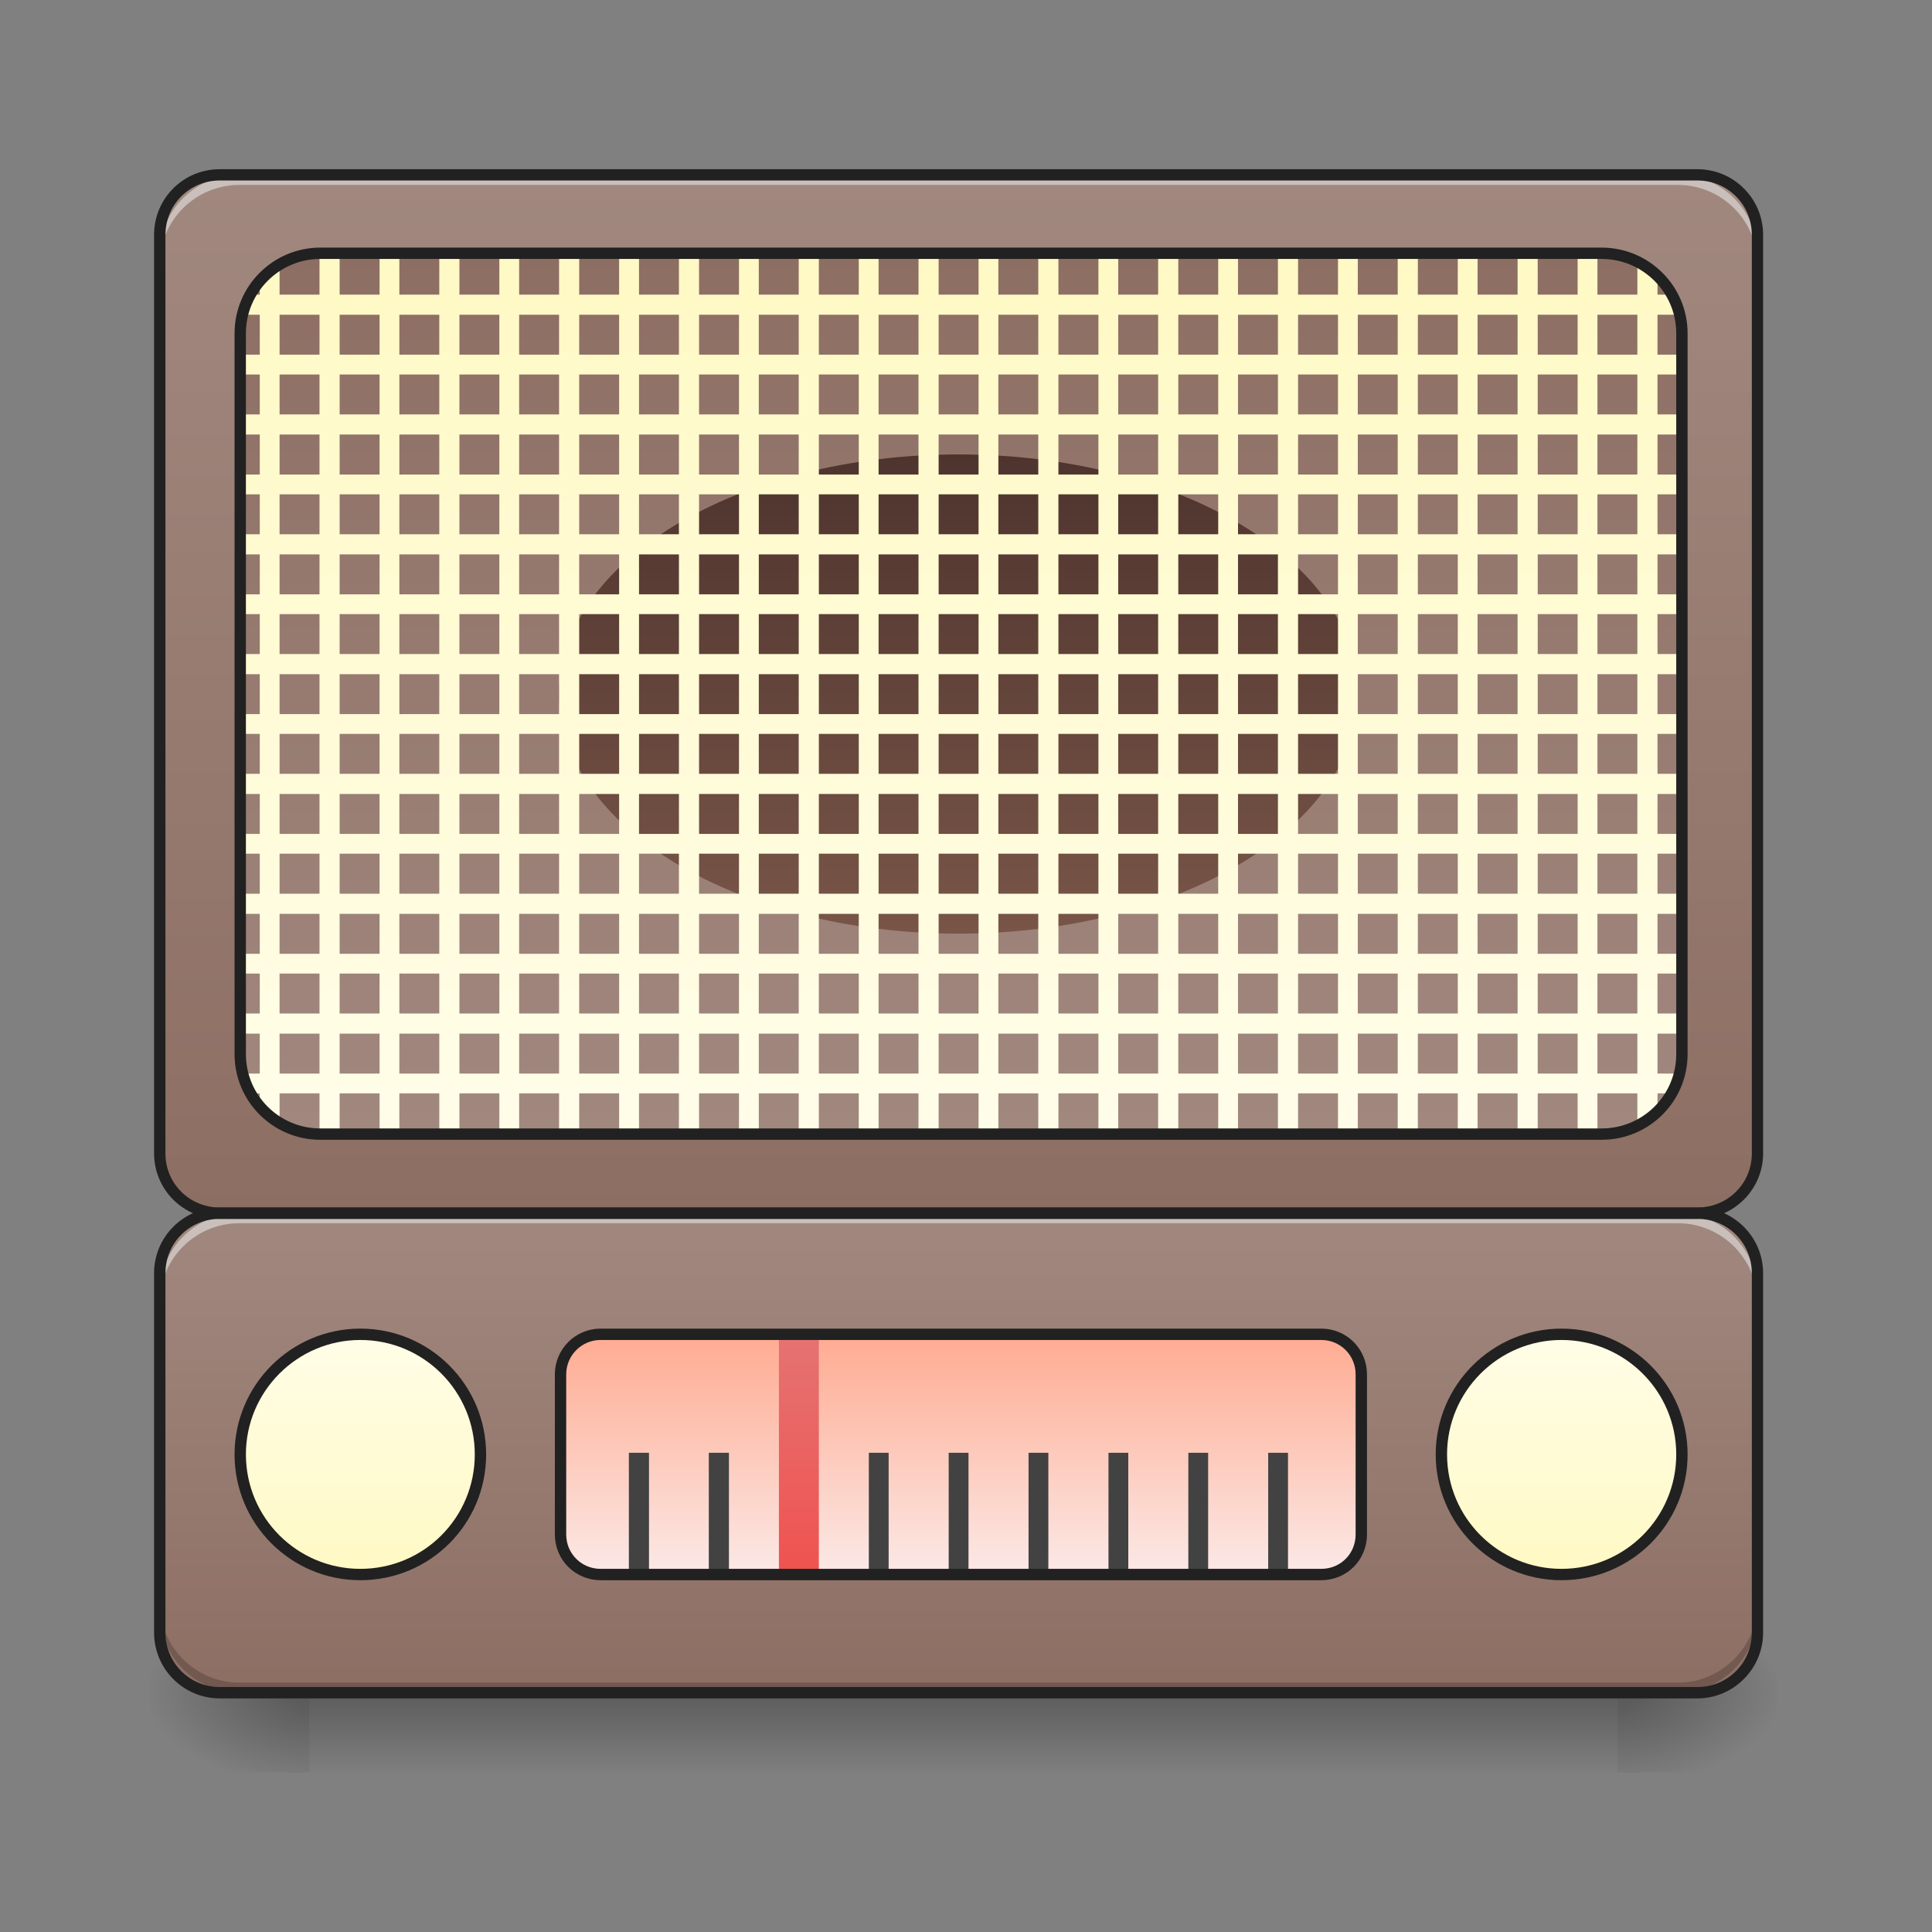 <?xml version="1.0" encoding="UTF-8"?>
<svg xmlns="http://www.w3.org/2000/svg" xmlns:xlink="http://www.w3.org/1999/xlink" width="24pt" height="24pt" viewBox="0 0 24 24" version="1.1">
<rect x="0" y="0" width="24" height="24" fill="#808080" stroke="none"/>
<defs>
<linearGradient id="linear0" gradientUnits="userSpaceOnUse" x1="254" y1="233.5" x2="254" y2="254.667" gradientTransform="matrix(0.047,0,0,0.047,-0,10.079)">
<stop offset="0" style="stop-color:rgb(0%,0%,0%);stop-opacity:0.275;"/>
<stop offset="1" style="stop-color:rgb(0%,0%,0%);stop-opacity:0;"/>
</linearGradient>
<radialGradient id="radial0" gradientUnits="userSpaceOnUse" cx="450.909" cy="189.579" fx="450.909" fy="189.579" r="21.167" gradientTransform="matrix(0,-0.059,-0.105,-0,39.842,47.696)">
<stop offset="0" style="stop-color:rgb(0%,0%,0%);stop-opacity:0.314;"/>
<stop offset="0.222" style="stop-color:rgb(0%,0%,0%);stop-opacity:0.275;"/>
<stop offset="1" style="stop-color:rgb(0%,0%,0%);stop-opacity:0;"/>
</radialGradient>
<radialGradient id="radial1" gradientUnits="userSpaceOnUse" cx="450.909" cy="189.579" fx="450.909" fy="189.579" r="21.167" gradientTransform="matrix(-0,0.059,0.105,0,-15.903,-5.646)">
<stop offset="0" style="stop-color:rgb(0%,0%,0%);stop-opacity:0.314;"/>
<stop offset="0.222" style="stop-color:rgb(0%,0%,0%);stop-opacity:0.275;"/>
<stop offset="1" style="stop-color:rgb(0%,0%,0%);stop-opacity:0;"/>
</radialGradient>
<radialGradient id="radial2" gradientUnits="userSpaceOnUse" cx="450.909" cy="189.579" fx="450.909" fy="189.579" r="21.167" gradientTransform="matrix(-0,-0.059,0.105,-0,-15.903,47.696)">
<stop offset="0" style="stop-color:rgb(0%,0%,0%);stop-opacity:0.314;"/>
<stop offset="0.222" style="stop-color:rgb(0%,0%,0%);stop-opacity:0.275;"/>
<stop offset="1" style="stop-color:rgb(0%,0%,0%);stop-opacity:0;"/>
</radialGradient>
<radialGradient id="radial3" gradientUnits="userSpaceOnUse" cx="450.909" cy="189.579" fx="450.909" fy="189.579" r="21.167" gradientTransform="matrix(0,0.059,-0.105,0,39.842,-5.646)">
<stop offset="0" style="stop-color:rgb(0%,0%,0%);stop-opacity:0.314;"/>
<stop offset="0.222" style="stop-color:rgb(0%,0%,0%);stop-opacity:0.275;"/>
<stop offset="1" style="stop-color:rgb(0%,0%,0%);stop-opacity:0;"/>
</radialGradient>
<linearGradient id="linear1" gradientUnits="userSpaceOnUse" x1="254" y1="106.5" x2="254" y2="233.5" gradientTransform="matrix(0.047,0,0,0.047,0,10.079)">
<stop offset="0" style="stop-color:rgb(63.137%,53.333%,49.804%);stop-opacity:1;"/>
<stop offset="1" style="stop-color:rgb(55.294%,43.137%,38.824%);stop-opacity:1;"/>
</linearGradient>
<linearGradient id="linear2" gradientUnits="userSpaceOnUse" x1="254" y1="-168.667" x2="254" y2="106.5" gradientTransform="matrix(0.047,0,0,0.047,0,10.079)">
<stop offset="0" style="stop-color:rgb(63.137%,53.333%,49.804%);stop-opacity:1;"/>
<stop offset="1" style="stop-color:rgb(55.294%,43.137%,38.824%);stop-opacity:1;"/>
</linearGradient>
<linearGradient id="linear3" gradientUnits="userSpaceOnUse" x1="291.042" y1="138.25" x2="291.042" y2="201.75" gradientTransform="matrix(1,0,0,1,-201.083,-0)">
<stop offset="0" style="stop-color:rgb(100%,99.216%,90.588%);stop-opacity:1;"/>
<stop offset="1" style="stop-color:rgb(100%,97.647%,76.863%);stop-opacity:1;"/>
</linearGradient>
<linearGradient id="linear4" gradientUnits="userSpaceOnUse" x1="254" y1="85.333" x2="254" y2="-147.5" gradientTransform="matrix(0.047,0,0,0.047,0,10.079)">
<stop offset="0" style="stop-color:rgb(63.137%,53.333%,49.804%);stop-opacity:1;"/>
<stop offset="1" style="stop-color:rgb(55.294%,43.137%,38.824%);stop-opacity:1;"/>
</linearGradient>
<linearGradient id="linear5" gradientUnits="userSpaceOnUse" x1="291.042" y1="138.25" x2="291.042" y2="201.75" gradientTransform="matrix(1,0,0,1,116.417,-0)">
<stop offset="0" style="stop-color:rgb(100%,99.216%,90.588%);stop-opacity:1;"/>
<stop offset="1" style="stop-color:rgb(100%,97.647%,76.863%);stop-opacity:1;"/>
</linearGradient>
<linearGradient id="linear6" gradientUnits="userSpaceOnUse" x1="254" y1="138.25" x2="254" y2="201.75" gradientTransform="matrix(0.047,0,0,0.047,0,10.079)">
<stop offset="0" style="stop-color:rgb(100%,67.059%,56.863%);stop-opacity:1;"/>
<stop offset="1" style="stop-color:rgb(98.431%,91.373%,90.588%);stop-opacity:1;"/>
</linearGradient>
<linearGradient id="linear7" gradientUnits="userSpaceOnUse" x1="211.667" y1="201.75" x2="211.667" y2="127.667" gradientTransform="matrix(0.047,0,0,0.04,0,11.43)">
<stop offset="0" style="stop-color:rgb(93.725%,32.549%,31.373%);stop-opacity:1;"/>
<stop offset="1" style="stop-color:rgb(89.804%,45.098%,45.098%);stop-opacity:1;"/>
</linearGradient>
<linearGradient id="linear8" gradientUnits="userSpaceOnUse" x1="254" y1="-94.583" x2="254" y2="32.417" gradientTransform="matrix(0.047,0,0,0.047,0,10.079)">
<stop offset="0" style="stop-color:rgb(30.588%,20.392%,18.039%);stop-opacity:1;"/>
<stop offset="1" style="stop-color:rgb(47.451%,33.333%,28.235%);stop-opacity:1;"/>
</linearGradient>
<linearGradient id="linear9" gradientUnits="userSpaceOnUse" x1="960" y1="1135.118" x2="960" y2="255.118" gradientTransform="matrix(0.012,0,0,0.012,0,0)">
<stop offset="0" style="stop-color:rgb(100%,99.216%,90.588%);stop-opacity:1;"/>
<stop offset="1" style="stop-color:rgb(100%,97.647%,76.863%);stop-opacity:1;"/>
</linearGradient>
</defs>
<g id="surface1">
<path style=" stroke:none;fill-rule:nonzero;fill:url(#linear0);" d="M 3.844 21.027 L 20.094 21.027 L 20.094 22.02 L 3.844 22.02 Z M 3.844 21.027 "/>
<path style=" stroke:none;fill-rule:nonzero;fill:url(#radial0);" d="M 20.094 21.027 L 22.078 21.027 L 22.078 20.031 L 20.094 20.031 Z M 20.094 21.027 "/>
<path style=" stroke:none;fill-rule:nonzero;fill:url(#radial1);" d="M 3.844 21.027 L 1.859 21.027 L 1.859 22.02 L 3.844 22.02 Z M 3.844 21.027 "/>
<path style=" stroke:none;fill-rule:nonzero;fill:url(#radial2);" d="M 3.844 21.027 L 1.859 21.027 L 1.859 20.031 L 3.844 20.031 Z M 3.844 21.027 "/>
<path style=" stroke:none;fill-rule:nonzero;fill:url(#radial3);" d="M 20.094 21.027 L 22.078 21.027 L 22.078 22.02 L 20.094 22.02 Z M 20.094 21.027 "/>
<path style=" stroke:none;fill-rule:nonzero;fill:url(#linear1);" d="M 2.73 15.07 C 2.316 15.07 1.984 15.402 1.984 15.816 L 1.984 20.281 C 1.984 20.695 2.316 21.027 2.73 21.027 L 21.086 21.027 C 21.5 21.027 21.832 20.695 21.832 20.281 L 21.832 15.816 C 21.832 15.402 21.5 15.07 21.086 15.07 Z M 2.73 15.07 "/>
<path style=" stroke:none;fill-rule:nonzero;fill:url(#linear2);" d="M 2.73 2.172 L 21.086 2.172 C 21.496 2.172 21.832 2.504 21.832 2.918 L 21.832 14.328 C 21.832 14.738 21.496 15.07 21.086 15.07 L 2.73 15.07 C 2.316 15.07 1.984 14.738 1.984 14.328 L 1.984 2.918 C 1.984 2.504 2.316 2.172 2.73 2.172 Z M 2.73 2.172 "/>
<path style=" stroke:none;fill-rule:nonzero;fill:rgb(0%,0%,0%);fill-opacity:0.196;" d="M 2.977 21.027 C 2.426 21.027 1.984 20.582 1.984 20.031 L 1.984 19.91 C 1.984 20.457 2.426 20.902 2.977 20.902 L 20.84 20.902 C 21.387 20.902 21.832 20.457 21.832 19.91 L 21.832 20.031 C 21.832 20.582 21.387 21.027 20.84 21.027 Z M 2.977 21.027 "/>
<path style=" stroke:none;fill-rule:nonzero;fill:rgb(90.196%,90.196%,90.196%);fill-opacity:0.588;" d="M 2.977 2.172 C 2.426 2.172 1.984 2.613 1.984 3.164 L 1.984 3.289 C 1.984 2.738 2.426 2.297 2.977 2.297 L 20.84 2.297 C 21.387 2.297 21.832 2.738 21.832 3.289 L 21.832 3.164 C 21.832 2.613 21.387 2.172 20.84 2.172 Z M 2.977 2.172 "/>
<path style="fill-rule:nonzero;fill:url(#linear3);stroke-width:3;stroke-linecap:round;stroke-linejoin:miter;stroke:rgb(12.941%,12.941%,12.941%);stroke-opacity:1;stroke-miterlimit:4;" d="M 95.241 138.216 C 112.823 138.216 126.988 152.465 126.988 169.963 C 126.988 187.545 112.823 201.71 95.241 201.71 C 77.743 201.71 63.494 187.545 63.494 169.963 C 63.494 152.465 77.743 138.216 95.241 138.216 Z M 95.241 138.216 " transform="matrix(0.047,0,0,0.047,0,10.079)"/>
<path style=" stroke:none;fill-rule:nonzero;fill:rgb(90.196%,90.196%,90.196%);fill-opacity:0.588;" d="M 2.977 15.07 C 2.426 15.07 1.984 15.516 1.984 16.062 L 1.984 16.188 C 1.984 15.637 2.426 15.195 2.977 15.195 L 20.84 15.195 C 21.387 15.195 21.832 15.637 21.832 16.188 L 21.832 16.062 C 21.832 15.516 21.387 15.07 20.84 15.07 Z M 2.977 15.07 "/>
<path style=" stroke:none;fill-rule:nonzero;fill:url(#linear4);" d="M 3.969 3.164 L 19.844 3.164 C 20.395 3.164 20.84 3.609 20.84 4.156 L 20.84 13.086 C 20.84 13.637 20.395 14.078 19.844 14.078 L 3.969 14.078 C 3.422 14.078 2.977 13.637 2.977 13.086 L 2.977 4.156 C 2.977 3.609 3.422 3.164 3.969 3.164 Z M 3.969 3.164 "/>
<path style="fill-rule:nonzero;fill:url(#linear5);stroke-width:3;stroke-linecap:round;stroke-linejoin:miter;stroke:rgb(12.941%,12.941%,12.941%);stroke-opacity:1;stroke-miterlimit:4;" d="M 412.711 138.216 C 430.292 138.216 444.541 152.465 444.541 169.963 C 444.541 187.545 430.292 201.71 412.711 201.71 C 395.212 201.71 380.964 187.545 380.964 169.963 C 380.964 152.465 395.212 138.216 412.711 138.216 Z M 412.711 138.216 " transform="matrix(0.047,0,0,0.047,0,10.079)"/>
<path style=" stroke:none;fill-rule:nonzero;fill:url(#linear6);" d="M 7.441 16.559 L 16.371 16.559 C 16.648 16.559 16.867 16.781 16.867 17.055 L 16.867 19.039 C 16.867 19.316 16.648 19.535 16.371 19.535 L 7.441 19.535 C 7.168 19.535 6.945 19.316 6.945 19.039 L 6.945 17.055 C 6.945 16.781 7.168 16.559 7.441 16.559 Z M 7.441 16.559 "/>
<path style=" stroke:none;fill-rule:nonzero;fill:rgb(25.882%,25.882%,25.882%);fill-opacity:1;" d="M 11.785 18.047 L 12.031 18.047 L 12.031 19.535 L 11.785 19.535 Z M 11.785 18.047 "/>
<path style=" stroke:none;fill-rule:nonzero;fill:rgb(25.882%,25.882%,25.882%);fill-opacity:1;" d="M 12.777 18.047 L 13.023 18.047 L 13.023 19.535 L 12.777 19.535 Z M 12.777 18.047 "/>
<path style=" stroke:none;fill-rule:nonzero;fill:rgb(25.882%,25.882%,25.882%);fill-opacity:1;" d="M 13.77 18.047 L 14.016 18.047 L 14.016 19.535 L 13.77 19.535 Z M 13.77 18.047 "/>
<path style=" stroke:none;fill-rule:nonzero;fill:rgb(25.882%,25.882%,25.882%);fill-opacity:1;" d="M 14.762 18.047 L 15.008 18.047 L 15.008 19.535 L 14.762 19.535 Z M 14.762 18.047 "/>
<path style=" stroke:none;fill-rule:nonzero;fill:rgb(25.882%,25.882%,25.882%);fill-opacity:1;" d="M 15.754 18.047 L 16 18.047 L 16 19.535 L 15.754 19.535 Z M 15.754 18.047 "/>
<path style=" stroke:none;fill-rule:nonzero;fill:rgb(25.882%,25.882%,25.882%);fill-opacity:1;" d="M 7.812 18.047 L 8.062 18.047 L 8.062 19.535 L 7.812 19.535 Z M 7.812 18.047 "/>
<path style=" stroke:none;fill-rule:nonzero;fill:rgb(25.882%,25.882%,25.882%);fill-opacity:1;" d="M 8.805 18.047 L 9.055 18.047 L 9.055 19.535 L 8.805 19.535 Z M 8.805 18.047 "/>
<path style=" stroke:none;fill-rule:nonzero;fill:url(#linear7);" d="M 9.676 16.559 L 10.172 16.559 L 10.172 19.535 L 9.676 19.535 Z M 9.676 16.559 "/>
<path style=" stroke:none;fill-rule:nonzero;fill:rgb(25.882%,25.882%,25.882%);fill-opacity:1;" d="M 10.793 18.047 L 11.039 18.047 L 11.039 19.535 L 10.793 19.535 Z M 10.793 18.047 "/>
<path style="fill:none;stroke-width:3;stroke-linecap:square;stroke-linejoin:bevel;stroke:rgb(12.941%,12.941%,12.941%);stroke-opacity:1;stroke-miterlimit:4;" d="M 158.735 138.216 L 349.217 138.216 C 355.133 138.216 359.799 142.966 359.799 148.799 L 359.799 191.128 C 359.799 197.044 355.133 201.71 349.217 201.71 L 158.735 201.71 C 152.902 201.71 148.153 197.044 148.153 191.128 L 148.153 148.799 C 148.153 142.966 152.902 138.216 158.735 138.216 Z M 158.735 138.216 " transform="matrix(0.047,0,0,0.047,0,10.079)"/>
<path style=" stroke:none;fill-rule:nonzero;fill:url(#linear8);" d="M 11.906 5.645 C 14.648 5.645 16.867 6.977 16.867 8.621 C 16.867 10.266 14.648 11.598 11.906 11.598 C 9.168 11.598 6.945 10.266 6.945 8.621 C 6.945 6.977 9.168 5.645 11.906 5.645 Z M 11.906 5.645 "/>
<path style=" stroke:none;fill-rule:nonzero;fill:url(#linear9);" d="M 3.969 3.164 L 3.969 3.66 L 3.473 3.66 L 3.473 3.297 C 3.379 3.352 3.297 3.418 3.227 3.5 L 3.227 3.66 L 3.109 3.66 C 3.066 3.738 3.031 3.82 3.008 3.91 L 3.227 3.91 L 3.227 4.406 L 2.977 4.406 L 2.977 4.652 L 3.227 4.652 L 3.227 5.148 L 2.977 5.148 L 2.977 5.398 L 3.227 5.398 L 3.227 5.895 L 2.977 5.895 L 2.977 6.141 L 3.227 6.141 L 3.227 6.637 L 2.977 6.637 L 2.977 6.887 L 3.227 6.887 L 3.227 7.383 L 2.977 7.383 L 2.977 7.629 L 3.227 7.629 L 3.227 8.125 L 2.977 8.125 L 2.977 8.375 L 3.227 8.375 L 3.227 8.871 L 2.977 8.871 L 2.977 9.117 L 3.227 9.117 L 3.227 9.613 L 2.977 9.613 L 2.977 9.863 L 3.227 9.863 L 3.227 10.359 L 2.977 10.359 L 2.977 10.605 L 3.227 10.605 L 3.227 11.102 L 2.977 11.102 L 2.977 11.352 L 3.227 11.352 L 3.227 11.848 L 2.977 11.848 L 2.977 12.094 L 3.227 12.094 L 3.227 12.59 L 2.977 12.59 L 2.977 12.84 L 3.227 12.84 L 3.227 13.336 L 3.008 13.336 C 3.031 13.422 3.066 13.508 3.109 13.582 L 3.227 13.582 L 3.227 13.746 C 3.297 13.824 3.379 13.895 3.473 13.945 L 3.473 13.582 L 3.969 13.582 L 3.969 14.078 L 4.219 14.078 L 4.219 13.582 L 4.715 13.582 L 4.715 14.078 L 4.961 14.078 L 4.961 13.582 L 5.457 13.582 L 5.457 14.078 L 5.707 14.078 L 5.707 13.582 L 6.203 13.582 L 6.203 14.078 L 6.449 14.078 L 6.449 13.582 L 6.945 13.582 L 6.945 14.078 L 7.195 14.078 L 7.195 13.582 L 7.691 13.582 L 7.691 14.078 L 7.938 14.078 L 7.938 13.582 L 8.434 13.582 L 8.434 14.078 L 8.684 14.078 L 8.684 13.582 L 9.18 13.582 L 9.18 14.078 L 9.426 14.078 L 9.426 13.582 L 9.922 13.582 L 9.922 14.078 L 10.172 14.078 L 10.172 13.582 L 10.668 13.582 L 10.668 14.078 L 10.914 14.078 L 10.914 13.582 L 11.41 13.582 L 11.41 14.078 L 11.66 14.078 L 11.66 13.582 L 12.156 13.582 L 12.156 14.078 L 12.402 14.078 L 12.402 13.582 L 12.898 13.582 L 12.898 14.078 L 13.148 14.078 L 13.148 13.582 L 13.645 13.582 L 13.645 14.078 L 13.891 14.078 L 13.891 13.582 L 14.387 13.582 L 14.387 14.078 L 14.637 14.078 L 14.637 13.582 L 15.133 13.582 L 15.133 14.078 L 15.379 14.078 L 15.379 13.582 L 15.875 13.582 L 15.875 14.078 L 16.125 14.078 L 16.125 13.582 L 16.621 13.582 L 16.621 14.078 L 16.867 14.078 L 16.867 13.582 L 17.363 13.582 L 17.363 14.078 L 17.613 14.078 L 17.613 13.582 L 18.109 13.582 L 18.109 14.078 L 18.355 14.078 L 18.355 13.582 L 18.852 13.582 L 18.852 14.078 L 19.102 14.078 L 19.102 13.582 L 19.598 13.582 L 19.598 14.078 L 19.844 14.078 L 19.844 13.582 L 20.34 13.582 L 20.34 13.945 C 20.434 13.895 20.52 13.824 20.59 13.746 L 20.59 13.582 L 20.707 13.582 C 20.75 13.508 20.785 13.422 20.809 13.336 L 20.59 13.336 L 20.59 12.84 L 20.84 12.84 L 20.84 12.59 L 20.59 12.59 L 20.59 12.094 L 20.84 12.094 L 20.84 11.848 L 20.59 11.848 L 20.59 11.352 L 20.84 11.352 L 20.84 11.102 L 20.59 11.102 L 20.59 10.605 L 20.84 10.605 L 20.84 10.359 L 20.59 10.359 L 20.59 9.863 L 20.84 9.863 L 20.84 9.613 L 20.59 9.613 L 20.59 9.117 L 20.84 9.117 L 20.84 8.871 L 20.59 8.871 L 20.59 8.375 L 20.84 8.375 L 20.84 8.125 L 20.59 8.125 L 20.59 7.629 L 20.84 7.629 L 20.84 7.383 L 20.59 7.383 L 20.59 6.887 L 20.84 6.887 L 20.84 6.637 L 20.59 6.637 L 20.59 6.141 L 20.84 6.141 L 20.84 5.895 L 20.59 5.895 L 20.59 5.398 L 20.84 5.398 L 20.84 5.148 L 20.59 5.148 L 20.59 4.652 L 20.84 4.652 L 20.84 4.406 L 20.59 4.406 L 20.59 3.91 L 20.809 3.91 C 20.785 3.82 20.75 3.738 20.707 3.66 L 20.59 3.66 L 20.59 3.5 C 20.52 3.418 20.434 3.352 20.34 3.297 L 20.34 3.66 L 19.844 3.66 L 19.844 3.164 L 19.598 3.164 L 19.598 3.66 L 19.102 3.66 L 19.102 3.164 L 18.852 3.164 L 18.852 3.66 L 18.355 3.66 L 18.355 3.164 L 18.109 3.164 L 18.109 3.66 L 17.613 3.66 L 17.613 3.164 L 17.363 3.164 L 17.363 3.66 L 16.867 3.66 L 16.867 3.164 L 16.621 3.164 L 16.621 3.66 L 16.125 3.66 L 16.125 3.164 L 15.875 3.164 L 15.875 3.66 L 15.379 3.66 L 15.379 3.164 L 15.133 3.164 L 15.133 3.66 L 14.637 3.66 L 14.637 3.164 L 14.387 3.164 L 14.387 3.66 L 13.891 3.66 L 13.891 3.164 L 13.645 3.164 L 13.645 3.66 L 13.148 3.66 L 13.148 3.164 L 12.898 3.164 L 12.898 3.66 L 12.402 3.66 L 12.402 3.164 L 12.156 3.164 L 12.156 3.66 L 11.66 3.66 L 11.66 3.164 L 11.41 3.164 L 11.41 3.66 L 10.914 3.66 L 10.914 3.164 L 10.668 3.164 L 10.668 3.66 L 10.172 3.66 L 10.172 3.164 L 9.922 3.164 L 9.922 3.66 L 9.426 3.66 L 9.426 3.164 L 9.18 3.164 L 9.18 3.66 L 8.684 3.66 L 8.684 3.164 L 8.434 3.164 L 8.434 3.66 L 7.938 3.66 L 7.938 3.164 L 7.691 3.164 L 7.691 3.66 L 7.195 3.66 L 7.195 3.164 L 6.945 3.164 L 6.945 3.66 L 6.449 3.66 L 6.449 3.164 L 6.203 3.164 L 6.203 3.66 L 5.707 3.66 L 5.707 3.164 L 5.457 3.164 L 5.457 3.66 L 4.961 3.66 L 4.961 3.164 L 4.715 3.164 L 4.715 3.66 L 4.219 3.66 L 4.219 3.164 Z M 3.473 3.91 L 3.969 3.91 L 3.969 4.406 L 3.473 4.406 Z M 4.219 3.91 L 4.715 3.91 L 4.715 4.406 L 4.219 4.406 Z M 4.961 3.91 L 5.457 3.91 L 5.457 4.406 L 4.961 4.406 Z M 5.707 3.91 L 6.203 3.91 L 6.203 4.406 L 5.707 4.406 Z M 6.449 3.91 L 6.945 3.91 L 6.945 4.406 L 6.449 4.406 Z M 7.195 3.91 L 7.691 3.91 L 7.691 4.406 L 7.195 4.406 Z M 7.938 3.91 L 8.434 3.91 L 8.434 4.406 L 7.938 4.406 Z M 8.684 3.91 L 9.18 3.91 L 9.18 4.406 L 8.684 4.406 Z M 9.426 3.91 L 9.922 3.91 L 9.922 4.406 L 9.426 4.406 Z M 10.172 3.91 L 10.668 3.91 L 10.668 4.406 L 10.172 4.406 Z M 10.914 3.91 L 11.41 3.91 L 11.41 4.406 L 10.914 4.406 Z M 11.66 3.91 L 12.156 3.91 L 12.156 4.406 L 11.66 4.406 Z M 12.402 3.91 L 12.898 3.91 L 12.898 4.406 L 12.402 4.406 Z M 13.148 3.91 L 13.645 3.91 L 13.645 4.406 L 13.148 4.406 Z M 13.891 3.91 L 14.387 3.91 L 14.387 4.406 L 13.891 4.406 Z M 14.637 3.91 L 15.133 3.91 L 15.133 4.406 L 14.637 4.406 Z M 15.379 3.91 L 15.875 3.91 L 15.875 4.406 L 15.379 4.406 Z M 16.125 3.91 L 16.621 3.91 L 16.621 4.406 L 16.125 4.406 Z M 16.867 3.91 L 17.363 3.91 L 17.363 4.406 L 16.867 4.406 Z M 17.613 3.91 L 18.109 3.91 L 18.109 4.406 L 17.613 4.406 Z M 18.355 3.91 L 18.852 3.91 L 18.852 4.406 L 18.355 4.406 Z M 19.102 3.91 L 19.598 3.91 L 19.598 4.406 L 19.102 4.406 Z M 19.844 3.91 L 20.34 3.91 L 20.34 4.406 L 19.844 4.406 Z M 3.473 4.652 L 3.969 4.652 L 3.969 5.148 L 3.473 5.148 Z M 4.219 4.652 L 4.715 4.652 L 4.715 5.148 L 4.219 5.148 Z M 4.961 4.652 L 5.457 4.652 L 5.457 5.148 L 4.961 5.148 Z M 5.707 4.652 L 6.203 4.652 L 6.203 5.148 L 5.707 5.148 Z M 6.449 4.652 L 6.945 4.652 L 6.945 5.148 L 6.449 5.148 Z M 7.195 4.652 L 7.691 4.652 L 7.691 5.148 L 7.195 5.148 Z M 7.938 4.652 L 8.434 4.652 L 8.434 5.148 L 7.938 5.148 Z M 8.684 4.652 L 9.18 4.652 L 9.18 5.148 L 8.684 5.148 Z M 9.426 4.652 L 9.922 4.652 L 9.922 5.148 L 9.426 5.148 Z M 10.172 4.652 L 10.668 4.652 L 10.668 5.148 L 10.172 5.148 Z M 10.914 4.652 L 11.41 4.652 L 11.41 5.148 L 10.914 5.148 Z M 11.66 4.652 L 12.156 4.652 L 12.156 5.148 L 11.66 5.148 Z M 12.402 4.652 L 12.898 4.652 L 12.898 5.148 L 12.402 5.148 Z M 13.148 4.652 L 13.645 4.652 L 13.645 5.148 L 13.148 5.148 Z M 13.891 4.652 L 14.387 4.652 L 14.387 5.148 L 13.891 5.148 Z M 14.637 4.652 L 15.133 4.652 L 15.133 5.148 L 14.637 5.148 Z M 15.379 4.652 L 15.875 4.652 L 15.875 5.148 L 15.379 5.148 Z M 16.125 4.652 L 16.621 4.652 L 16.621 5.148 L 16.125 5.148 Z M 16.867 4.652 L 17.363 4.652 L 17.363 5.148 L 16.867 5.148 Z M 17.613 4.652 L 18.109 4.652 L 18.109 5.148 L 17.613 5.148 Z M 18.355 4.652 L 18.852 4.652 L 18.852 5.148 L 18.355 5.148 Z M 19.102 4.652 L 19.598 4.652 L 19.598 5.148 L 19.102 5.148 Z M 19.844 4.652 L 20.34 4.652 L 20.34 5.148 L 19.844 5.148 Z M 3.473 5.398 L 3.969 5.398 L 3.969 5.895 L 3.473 5.895 Z M 4.219 5.398 L 4.715 5.398 L 4.715 5.895 L 4.219 5.895 Z M 4.961 5.398 L 5.457 5.398 L 5.457 5.895 L 4.961 5.895 Z M 5.707 5.398 L 6.203 5.398 L 6.203 5.895 L 5.707 5.895 Z M 6.449 5.398 L 6.945 5.398 L 6.945 5.895 L 6.449 5.895 Z M 7.195 5.398 L 7.691 5.398 L 7.691 5.895 L 7.195 5.895 Z M 7.938 5.398 L 8.434 5.398 L 8.434 5.895 L 7.938 5.895 Z M 8.684 5.398 L 9.18 5.398 L 9.18 5.895 L 8.684 5.895 Z M 9.426 5.398 L 9.922 5.398 L 9.922 5.895 L 9.426 5.895 Z M 10.172 5.398 L 10.668 5.398 L 10.668 5.895 L 10.172 5.895 Z M 10.914 5.398 L 11.41 5.398 L 11.41 5.895 L 10.914 5.895 Z M 11.66 5.398 L 12.156 5.398 L 12.156 5.895 L 11.66 5.895 Z M 12.402 5.398 L 12.898 5.398 L 12.898 5.895 L 12.402 5.895 Z M 13.148 5.398 L 13.645 5.398 L 13.645 5.895 L 13.148 5.895 Z M 13.891 5.398 L 14.387 5.398 L 14.387 5.895 L 13.891 5.895 Z M 14.637 5.398 L 15.133 5.398 L 15.133 5.895 L 14.637 5.895 Z M 15.379 5.398 L 15.875 5.398 L 15.875 5.895 L 15.379 5.895 Z M 16.125 5.398 L 16.621 5.398 L 16.621 5.895 L 16.125 5.895 Z M 16.867 5.398 L 17.363 5.398 L 17.363 5.895 L 16.867 5.895 Z M 17.613 5.398 L 18.109 5.398 L 18.109 5.895 L 17.613 5.895 Z M 18.355 5.398 L 18.852 5.398 L 18.852 5.895 L 18.355 5.895 Z M 19.102 5.398 L 19.598 5.398 L 19.598 5.895 L 19.102 5.895 Z M 19.844 5.398 L 20.34 5.398 L 20.34 5.895 L 19.844 5.895 Z M 3.473 6.141 L 3.969 6.141 L 3.969 6.637 L 3.473 6.637 Z M 4.219 6.141 L 4.715 6.141 L 4.715 6.637 L 4.219 6.637 Z M 4.961 6.141 L 5.457 6.141 L 5.457 6.637 L 4.961 6.637 Z M 5.707 6.141 L 6.203 6.141 L 6.203 6.637 L 5.707 6.637 Z M 6.449 6.141 L 6.945 6.141 L 6.945 6.637 L 6.449 6.637 Z M 7.195 6.141 L 7.691 6.141 L 7.691 6.637 L 7.195 6.637 Z M 7.938 6.141 L 8.434 6.141 L 8.434 6.637 L 7.938 6.637 Z M 8.684 6.141 L 9.18 6.141 L 9.18 6.637 L 8.684 6.637 Z M 9.426 6.141 L 9.922 6.141 L 9.922 6.637 L 9.426 6.637 Z M 10.172 6.141 L 10.668 6.141 L 10.668 6.637 L 10.172 6.637 Z M 10.914 6.141 L 11.41 6.141 L 11.41 6.637 L 10.914 6.637 Z M 11.66 6.141 L 12.156 6.141 L 12.156 6.637 L 11.66 6.637 Z M 12.402 6.141 L 12.898 6.141 L 12.898 6.637 L 12.402 6.637 Z M 13.148 6.141 L 13.645 6.141 L 13.645 6.637 L 13.148 6.637 Z M 13.891 6.141 L 14.387 6.141 L 14.387 6.637 L 13.891 6.637 Z M 14.637 6.141 L 15.133 6.141 L 15.133 6.637 L 14.637 6.637 Z M 15.379 6.141 L 15.875 6.141 L 15.875 6.637 L 15.379 6.637 Z M 16.125 6.141 L 16.621 6.141 L 16.621 6.637 L 16.125 6.637 Z M 16.867 6.141 L 17.363 6.141 L 17.363 6.637 L 16.867 6.637 Z M 17.613 6.141 L 18.109 6.141 L 18.109 6.637 L 17.613 6.637 Z M 18.355 6.141 L 18.852 6.141 L 18.852 6.637 L 18.355 6.637 Z M 19.102 6.141 L 19.598 6.141 L 19.598 6.637 L 19.102 6.637 Z M 19.844 6.141 L 20.34 6.141 L 20.34 6.637 L 19.844 6.637 Z M 3.473 6.887 L 3.969 6.887 L 3.969 7.383 L 3.473 7.383 Z M 4.219 6.887 L 4.715 6.887 L 4.715 7.383 L 4.219 7.383 Z M 4.961 6.887 L 5.457 6.887 L 5.457 7.383 L 4.961 7.383 Z M 5.707 6.887 L 6.203 6.887 L 6.203 7.383 L 5.707 7.383 Z M 6.449 6.887 L 6.945 6.887 L 6.945 7.383 L 6.449 7.383 Z M 7.195 6.887 L 7.691 6.887 L 7.691 7.383 L 7.195 7.383 Z M 7.938 6.887 L 8.434 6.887 L 8.434 7.383 L 7.938 7.383 Z M 8.684 6.887 L 9.18 6.887 L 9.18 7.383 L 8.684 7.383 Z M 9.426 6.887 L 9.922 6.887 L 9.922 7.383 L 9.426 7.383 Z M 10.172 6.887 L 10.668 6.887 L 10.668 7.383 L 10.172 7.383 Z M 10.914 6.887 L 11.41 6.887 L 11.41 7.383 L 10.914 7.383 Z M 11.66 6.887 L 12.156 6.887 L 12.156 7.383 L 11.66 7.383 Z M 12.402 6.887 L 12.898 6.887 L 12.898 7.383 L 12.402 7.383 Z M 13.148 6.887 L 13.645 6.887 L 13.645 7.383 L 13.148 7.383 Z M 13.891 6.887 L 14.387 6.887 L 14.387 7.383 L 13.891 7.383 Z M 14.637 6.887 L 15.133 6.887 L 15.133 7.383 L 14.637 7.383 Z M 15.379 6.887 L 15.875 6.887 L 15.875 7.383 L 15.379 7.383 Z M 16.125 6.887 L 16.621 6.887 L 16.621 7.383 L 16.125 7.383 Z M 16.867 6.887 L 17.363 6.887 L 17.363 7.383 L 16.867 7.383 Z M 17.613 6.887 L 18.109 6.887 L 18.109 7.383 L 17.613 7.383 Z M 18.355 6.887 L 18.852 6.887 L 18.852 7.383 L 18.355 7.383 Z M 19.102 6.887 L 19.598 6.887 L 19.598 7.383 L 19.102 7.383 Z M 19.844 6.887 L 20.34 6.887 L 20.34 7.383 L 19.844 7.383 Z M 3.473 7.629 L 3.969 7.629 L 3.969 8.125 L 3.473 8.125 Z M 4.219 7.629 L 4.715 7.629 L 4.715 8.125 L 4.219 8.125 Z M 4.961 7.629 L 5.457 7.629 L 5.457 8.125 L 4.961 8.125 Z M 5.707 7.629 L 6.203 7.629 L 6.203 8.125 L 5.707 8.125 Z M 6.449 7.629 L 6.945 7.629 L 6.945 8.125 L 6.449 8.125 Z M 7.195 7.629 L 7.691 7.629 L 7.691 8.125 L 7.195 8.125 Z M 7.938 7.629 L 8.434 7.629 L 8.434 8.125 L 7.938 8.125 Z M 8.684 7.629 L 9.18 7.629 L 9.18 8.125 L 8.684 8.125 Z M 9.426 7.629 L 9.922 7.629 L 9.922 8.125 L 9.426 8.125 Z M 10.172 7.629 L 10.668 7.629 L 10.668 8.125 L 10.172 8.125 Z M 10.914 7.629 L 11.41 7.629 L 11.41 8.125 L 10.914 8.125 Z M 11.66 7.629 L 12.156 7.629 L 12.156 8.125 L 11.66 8.125 Z M 12.402 7.629 L 12.898 7.629 L 12.898 8.125 L 12.402 8.125 Z M 13.148 7.629 L 13.645 7.629 L 13.645 8.125 L 13.148 8.125 Z M 13.891 7.629 L 14.387 7.629 L 14.387 8.125 L 13.891 8.125 Z M 14.637 7.629 L 15.133 7.629 L 15.133 8.125 L 14.637 8.125 Z M 15.379 7.629 L 15.875 7.629 L 15.875 8.125 L 15.379 8.125 Z M 16.125 7.629 L 16.621 7.629 L 16.621 8.125 L 16.125 8.125 Z M 16.867 7.629 L 17.363 7.629 L 17.363 8.125 L 16.867 8.125 Z M 17.613 7.629 L 18.109 7.629 L 18.109 8.125 L 17.613 8.125 Z M 18.355 7.629 L 18.852 7.629 L 18.852 8.125 L 18.355 8.125 Z M 19.102 7.629 L 19.598 7.629 L 19.598 8.125 L 19.102 8.125 Z M 19.844 7.629 L 20.34 7.629 L 20.34 8.125 L 19.844 8.125 Z M 3.473 8.375 L 3.969 8.375 L 3.969 8.871 L 3.473 8.871 Z M 4.219 8.375 L 4.715 8.375 L 4.715 8.871 L 4.219 8.871 Z M 4.961 8.375 L 5.457 8.375 L 5.457 8.871 L 4.961 8.871 Z M 5.707 8.375 L 6.203 8.375 L 6.203 8.871 L 5.707 8.871 Z M 6.449 8.375 L 6.945 8.375 L 6.945 8.871 L 6.449 8.871 Z M 7.195 8.375 L 7.691 8.375 L 7.691 8.871 L 7.195 8.871 Z M 7.938 8.375 L 8.434 8.375 L 8.434 8.871 L 7.938 8.871 Z M 8.684 8.375 L 9.18 8.375 L 9.18 8.871 L 8.684 8.871 Z M 9.426 8.375 L 9.922 8.375 L 9.922 8.871 L 9.426 8.871 Z M 10.172 8.375 L 10.668 8.375 L 10.668 8.871 L 10.172 8.871 Z M 10.914 8.375 L 11.41 8.375 L 11.41 8.871 L 10.914 8.871 Z M 11.66 8.375 L 12.156 8.375 L 12.156 8.871 L 11.66 8.871 Z M 12.402 8.375 L 12.898 8.375 L 12.898 8.871 L 12.402 8.871 Z M 13.148 8.375 L 13.645 8.375 L 13.645 8.871 L 13.148 8.871 Z M 13.891 8.375 L 14.387 8.375 L 14.387 8.871 L 13.891 8.871 Z M 14.637 8.375 L 15.133 8.375 L 15.133 8.871 L 14.637 8.871 Z M 15.379 8.375 L 15.875 8.375 L 15.875 8.871 L 15.379 8.871 Z M 16.125 8.375 L 16.621 8.375 L 16.621 8.871 L 16.125 8.871 Z M 16.867 8.375 L 17.363 8.375 L 17.363 8.871 L 16.867 8.871 Z M 17.613 8.375 L 18.109 8.375 L 18.109 8.871 L 17.613 8.871 Z M 18.355 8.375 L 18.852 8.375 L 18.852 8.871 L 18.355 8.871 Z M 19.102 8.375 L 19.598 8.375 L 19.598 8.871 L 19.102 8.871 Z M 19.844 8.375 L 20.34 8.375 L 20.34 8.871 L 19.844 8.871 Z M 3.473 9.117 L 3.969 9.117 L 3.969 9.613 L 3.473 9.613 Z M 4.219 9.117 L 4.715 9.117 L 4.715 9.613 L 4.219 9.613 Z M 4.961 9.117 L 5.457 9.117 L 5.457 9.613 L 4.961 9.613 Z M 5.707 9.117 L 6.203 9.117 L 6.203 9.613 L 5.707 9.613 Z M 6.449 9.117 L 6.945 9.117 L 6.945 9.613 L 6.449 9.613 Z M 7.195 9.117 L 7.691 9.117 L 7.691 9.613 L 7.195 9.613 Z M 7.938 9.117 L 8.434 9.117 L 8.434 9.613 L 7.938 9.613 Z M 8.684 9.117 L 9.18 9.117 L 9.18 9.613 L 8.684 9.613 Z M 9.426 9.117 L 9.922 9.117 L 9.922 9.613 L 9.426 9.613 Z M 10.172 9.117 L 10.668 9.117 L 10.668 9.613 L 10.172 9.613 Z M 10.914 9.117 L 11.41 9.117 L 11.41 9.613 L 10.914 9.613 Z M 11.66 9.117 L 12.156 9.117 L 12.156 9.613 L 11.66 9.613 Z M 12.402 9.117 L 12.898 9.117 L 12.898 9.613 L 12.402 9.613 Z M 13.148 9.117 L 13.645 9.117 L 13.645 9.613 L 13.148 9.613 Z M 13.891 9.117 L 14.387 9.117 L 14.387 9.613 L 13.891 9.613 Z M 14.637 9.117 L 15.133 9.117 L 15.133 9.613 L 14.637 9.613 Z M 15.379 9.117 L 15.875 9.117 L 15.875 9.613 L 15.379 9.613 Z M 16.125 9.117 L 16.621 9.117 L 16.621 9.613 L 16.125 9.613 Z M 16.867 9.117 L 17.363 9.117 L 17.363 9.613 L 16.867 9.613 Z M 17.613 9.117 L 18.109 9.117 L 18.109 9.613 L 17.613 9.613 Z M 18.355 9.117 L 18.852 9.117 L 18.852 9.613 L 18.355 9.613 Z M 19.102 9.117 L 19.598 9.117 L 19.598 9.613 L 19.102 9.613 Z M 19.844 9.117 L 20.34 9.117 L 20.34 9.613 L 19.844 9.613 Z M 3.473 9.863 L 3.969 9.863 L 3.969 10.359 L 3.473 10.359 Z M 4.219 9.863 L 4.715 9.863 L 4.715 10.359 L 4.219 10.359 Z M 4.961 9.863 L 5.457 9.863 L 5.457 10.359 L 4.961 10.359 Z M 5.707 9.863 L 6.203 9.863 L 6.203 10.359 L 5.707 10.359 Z M 6.449 9.863 L 6.945 9.863 L 6.945 10.359 L 6.449 10.359 Z M 7.195 9.863 L 7.691 9.863 L 7.691 10.359 L 7.195 10.359 Z M 7.938 9.863 L 8.434 9.863 L 8.434 10.359 L 7.938 10.359 Z M 8.684 9.863 L 9.18 9.863 L 9.18 10.359 L 8.684 10.359 Z M 9.426 9.863 L 9.922 9.863 L 9.922 10.359 L 9.426 10.359 Z M 10.172 9.863 L 10.668 9.863 L 10.668 10.359 L 10.172 10.359 Z M 10.914 9.863 L 11.41 9.863 L 11.41 10.359 L 10.914 10.359 Z M 11.66 9.863 L 12.156 9.863 L 12.156 10.359 L 11.66 10.359 Z M 12.402 9.863 L 12.898 9.863 L 12.898 10.359 L 12.402 10.359 Z M 13.148 9.863 L 13.645 9.863 L 13.645 10.359 L 13.148 10.359 Z M 13.891 9.863 L 14.387 9.863 L 14.387 10.359 L 13.891 10.359 Z M 14.637 9.863 L 15.133 9.863 L 15.133 10.359 L 14.637 10.359 Z M 15.379 9.863 L 15.875 9.863 L 15.875 10.359 L 15.379 10.359 Z M 16.125 9.863 L 16.621 9.863 L 16.621 10.359 L 16.125 10.359 Z M 16.867 9.863 L 17.363 9.863 L 17.363 10.359 L 16.867 10.359 Z M 17.613 9.863 L 18.109 9.863 L 18.109 10.359 L 17.613 10.359 Z M 18.355 9.863 L 18.852 9.863 L 18.852 10.359 L 18.355 10.359 Z M 19.102 9.863 L 19.598 9.863 L 19.598 10.359 L 19.102 10.359 Z M 19.844 9.863 L 20.34 9.863 L 20.34 10.359 L 19.844 10.359 Z M 3.473 10.605 L 3.969 10.605 L 3.969 11.102 L 3.473 11.102 Z M 4.219 10.605 L 4.715 10.605 L 4.715 11.102 L 4.219 11.102 Z M 4.961 10.605 L 5.457 10.605 L 5.457 11.102 L 4.961 11.102 Z M 5.707 10.605 L 6.203 10.605 L 6.203 11.102 L 5.707 11.102 Z M 6.449 10.605 L 6.945 10.605 L 6.945 11.102 L 6.449 11.102 Z M 7.195 10.605 L 7.691 10.605 L 7.691 11.102 L 7.195 11.102 Z M 7.938 10.605 L 8.434 10.605 L 8.434 11.102 L 7.938 11.102 Z M 8.684 10.605 L 9.18 10.605 L 9.18 11.102 L 8.684 11.102 Z M 9.426 10.605 L 9.922 10.605 L 9.922 11.102 L 9.426 11.102 Z M 10.172 10.605 L 10.668 10.605 L 10.668 11.102 L 10.172 11.102 Z M 10.914 10.605 L 11.41 10.605 L 11.41 11.102 L 10.914 11.102 Z M 11.66 10.605 L 12.156 10.605 L 12.156 11.102 L 11.66 11.102 Z M 12.402 10.605 L 12.898 10.605 L 12.898 11.102 L 12.402 11.102 Z M 13.148 10.605 L 13.645 10.605 L 13.645 11.102 L 13.148 11.102 Z M 13.891 10.605 L 14.387 10.605 L 14.387 11.102 L 13.891 11.102 Z M 14.637 10.605 L 15.133 10.605 L 15.133 11.102 L 14.637 11.102 Z M 15.379 10.605 L 15.875 10.605 L 15.875 11.102 L 15.379 11.102 Z M 16.125 10.605 L 16.621 10.605 L 16.621 11.102 L 16.125 11.102 Z M 16.867 10.605 L 17.363 10.605 L 17.363 11.102 L 16.867 11.102 Z M 17.613 10.605 L 18.109 10.605 L 18.109 11.102 L 17.613 11.102 Z M 18.355 10.605 L 18.852 10.605 L 18.852 11.102 L 18.355 11.102 Z M 19.102 10.605 L 19.598 10.605 L 19.598 11.102 L 19.102 11.102 Z M 19.844 10.605 L 20.34 10.605 L 20.34 11.102 L 19.844 11.102 Z M 3.473 11.352 L 3.969 11.352 L 3.969 11.848 L 3.473 11.848 Z M 4.219 11.352 L 4.715 11.352 L 4.715 11.848 L 4.219 11.848 Z M 4.961 11.352 L 5.457 11.352 L 5.457 11.848 L 4.961 11.848 Z M 5.707 11.352 L 6.203 11.352 L 6.203 11.848 L 5.707 11.848 Z M 6.449 11.352 L 6.945 11.352 L 6.945 11.848 L 6.449 11.848 Z M 7.195 11.352 L 7.691 11.352 L 7.691 11.848 L 7.195 11.848 Z M 7.938 11.352 L 8.434 11.352 L 8.434 11.848 L 7.938 11.848 Z M 8.684 11.352 L 9.18 11.352 L 9.18 11.848 L 8.684 11.848 Z M 9.426 11.352 L 9.922 11.352 L 9.922 11.848 L 9.426 11.848 Z M 10.172 11.352 L 10.668 11.352 L 10.668 11.848 L 10.172 11.848 Z M 10.914 11.352 L 11.41 11.352 L 11.41 11.848 L 10.914 11.848 Z M 11.66 11.352 L 12.156 11.352 L 12.156 11.848 L 11.66 11.848 Z M 12.402 11.352 L 12.898 11.352 L 12.898 11.848 L 12.402 11.848 Z M 13.148 11.352 L 13.645 11.352 L 13.645 11.848 L 13.148 11.848 Z M 13.891 11.352 L 14.387 11.352 L 14.387 11.848 L 13.891 11.848 Z M 14.637 11.352 L 15.133 11.352 L 15.133 11.848 L 14.637 11.848 Z M 15.379 11.352 L 15.875 11.352 L 15.875 11.848 L 15.379 11.848 Z M 16.125 11.352 L 16.621 11.352 L 16.621 11.848 L 16.125 11.848 Z M 16.867 11.352 L 17.363 11.352 L 17.363 11.848 L 16.867 11.848 Z M 17.613 11.352 L 18.109 11.352 L 18.109 11.848 L 17.613 11.848 Z M 18.355 11.352 L 18.852 11.352 L 18.852 11.848 L 18.355 11.848 Z M 19.102 11.352 L 19.598 11.352 L 19.598 11.848 L 19.102 11.848 Z M 19.844 11.352 L 20.34 11.352 L 20.34 11.848 L 19.844 11.848 Z M 3.473 12.094 L 3.969 12.094 L 3.969 12.59 L 3.473 12.59 Z M 4.219 12.094 L 4.715 12.094 L 4.715 12.59 L 4.219 12.59 Z M 4.961 12.094 L 5.457 12.094 L 5.457 12.59 L 4.961 12.59 Z M 5.707 12.094 L 6.203 12.094 L 6.203 12.59 L 5.707 12.59 Z M 6.449 12.094 L 6.945 12.094 L 6.945 12.59 L 6.449 12.59 Z M 7.195 12.094 L 7.691 12.094 L 7.691 12.59 L 7.195 12.59 Z M 7.938 12.094 L 8.434 12.094 L 8.434 12.59 L 7.938 12.59 Z M 8.684 12.094 L 9.18 12.094 L 9.18 12.59 L 8.684 12.59 Z M 9.426 12.094 L 9.922 12.094 L 9.922 12.59 L 9.426 12.59 Z M 10.172 12.094 L 10.668 12.094 L 10.668 12.59 L 10.172 12.59 Z M 10.914 12.094 L 11.41 12.094 L 11.41 12.59 L 10.914 12.59 Z M 11.66 12.094 L 12.156 12.094 L 12.156 12.59 L 11.66 12.59 Z M 12.402 12.094 L 12.898 12.094 L 12.898 12.59 L 12.402 12.59 Z M 13.148 12.094 L 13.645 12.094 L 13.645 12.59 L 13.148 12.59 Z M 13.891 12.094 L 14.387 12.094 L 14.387 12.59 L 13.891 12.59 Z M 14.637 12.094 L 15.133 12.094 L 15.133 12.59 L 14.637 12.59 Z M 15.379 12.094 L 15.875 12.094 L 15.875 12.59 L 15.379 12.59 Z M 16.125 12.094 L 16.621 12.094 L 16.621 12.59 L 16.125 12.59 Z M 16.867 12.094 L 17.363 12.094 L 17.363 12.59 L 16.867 12.59 Z M 17.613 12.094 L 18.109 12.094 L 18.109 12.59 L 17.613 12.59 Z M 18.355 12.094 L 18.852 12.094 L 18.852 12.59 L 18.355 12.59 Z M 19.102 12.094 L 19.598 12.094 L 19.598 12.59 L 19.102 12.59 Z M 19.844 12.094 L 20.34 12.094 L 20.34 12.59 L 19.844 12.59 Z M 3.473 12.84 L 3.969 12.84 L 3.969 13.336 L 3.473 13.336 Z M 4.219 12.84 L 4.715 12.84 L 4.715 13.336 L 4.219 13.336 Z M 4.961 12.84 L 5.457 12.84 L 5.457 13.336 L 4.961 13.336 Z M 5.707 12.84 L 6.203 12.84 L 6.203 13.336 L 5.707 13.336 Z M 6.449 12.84 L 6.945 12.84 L 6.945 13.336 L 6.449 13.336 Z M 7.195 12.84 L 7.691 12.84 L 7.691 13.336 L 7.195 13.336 Z M 7.938 12.84 L 8.434 12.84 L 8.434 13.336 L 7.938 13.336 Z M 8.684 12.84 L 9.18 12.84 L 9.18 13.336 L 8.684 13.336 Z M 9.426 12.84 L 9.922 12.84 L 9.922 13.336 L 9.426 13.336 Z M 10.172 12.84 L 10.668 12.84 L 10.668 13.336 L 10.172 13.336 Z M 10.914 12.84 L 11.41 12.84 L 11.41 13.336 L 10.914 13.336 Z M 11.66 12.84 L 12.156 12.84 L 12.156 13.336 L 11.66 13.336 Z M 12.402 12.84 L 12.898 12.84 L 12.898 13.336 L 12.402 13.336 Z M 13.148 12.84 L 13.645 12.84 L 13.645 13.336 L 13.148 13.336 Z M 13.891 12.84 L 14.387 12.84 L 14.387 13.336 L 13.891 13.336 Z M 14.637 12.84 L 15.133 12.84 L 15.133 13.336 L 14.637 13.336 Z M 15.379 12.84 L 15.875 12.84 L 15.875 13.336 L 15.379 13.336 Z M 16.125 12.84 L 16.621 12.84 L 16.621 13.336 L 16.125 13.336 Z M 16.867 12.84 L 17.363 12.84 L 17.363 13.336 L 16.867 13.336 Z M 17.613 12.84 L 18.109 12.84 L 18.109 13.336 L 17.613 13.336 Z M 18.355 12.84 L 18.852 12.84 L 18.852 13.336 L 18.355 13.336 Z M 19.102 12.84 L 19.598 12.84 L 19.598 13.336 L 19.102 13.336 Z M 19.844 12.84 L 20.34 12.84 L 20.34 13.336 L 19.844 13.336 Z M 19.844 12.84 "/>
<path style="fill:none;stroke-width:3;stroke-linecap:square;stroke-linejoin:bevel;stroke:rgb(12.941%,12.941%,12.941%);stroke-opacity:1;stroke-miterlimit:4;" d="M 84.659 -147.506 L 423.293 -147.506 C 435.042 -147.506 444.541 -138.007 444.541 -126.342 L 444.541 64.14 C 444.541 75.889 435.042 85.305 423.293 85.305 L 84.659 85.305 C 72.993 85.305 63.494 75.889 63.494 64.14 L 63.494 -126.342 C 63.494 -138.007 72.993 -147.506 84.659 -147.506 Z M 84.659 -147.506 " transform="matrix(0.047,0,0,0.047,0,10.079)"/>
<path style=" stroke:none;fill-rule:nonzero;fill:rgb(12.941%,12.941%,12.941%);fill-opacity:1;" d="M 2.73 15 C 2.277 15 1.914 15.367 1.914 15.816 L 1.914 20.281 C 1.914 20.73 2.277 21.098 2.73 21.098 L 21.086 21.098 C 21.535 21.098 21.902 20.73 21.902 20.281 L 21.902 15.816 C 21.902 15.367 21.535 15 21.086 15 Z M 2.73 15.141 L 21.086 15.141 C 21.461 15.141 21.762 15.441 21.762 15.816 L 21.762 20.281 C 21.762 20.656 21.461 20.957 21.086 20.957 L 2.73 20.957 C 2.355 20.957 2.055 20.656 2.055 20.281 L 2.055 15.816 C 2.055 15.441 2.355 15.141 2.73 15.141 Z M 2.73 15.141 "/>
<path style=" stroke:none;fill-rule:nonzero;fill:rgb(12.941%,12.941%,12.941%);fill-opacity:1;" d="M 2.73 2.102 C 2.277 2.102 1.914 2.465 1.914 2.918 L 1.914 14.328 C 1.914 14.777 2.277 15.141 2.73 15.141 L 21.086 15.141 C 21.535 15.141 21.902 14.777 21.902 14.328 L 21.902 2.918 C 21.902 2.465 21.535 2.102 21.086 2.102 Z M 2.73 2.242 L 21.086 2.242 C 21.461 2.242 21.762 2.543 21.762 2.918 L 21.762 14.328 C 21.762 14.703 21.461 15 21.086 15 L 2.73 15 C 2.355 15 2.055 14.703 2.055 14.328 L 2.055 2.918 C 2.055 2.543 2.355 2.242 2.73 2.242 Z M 2.73 2.242 "/>
</g>
</svg>
